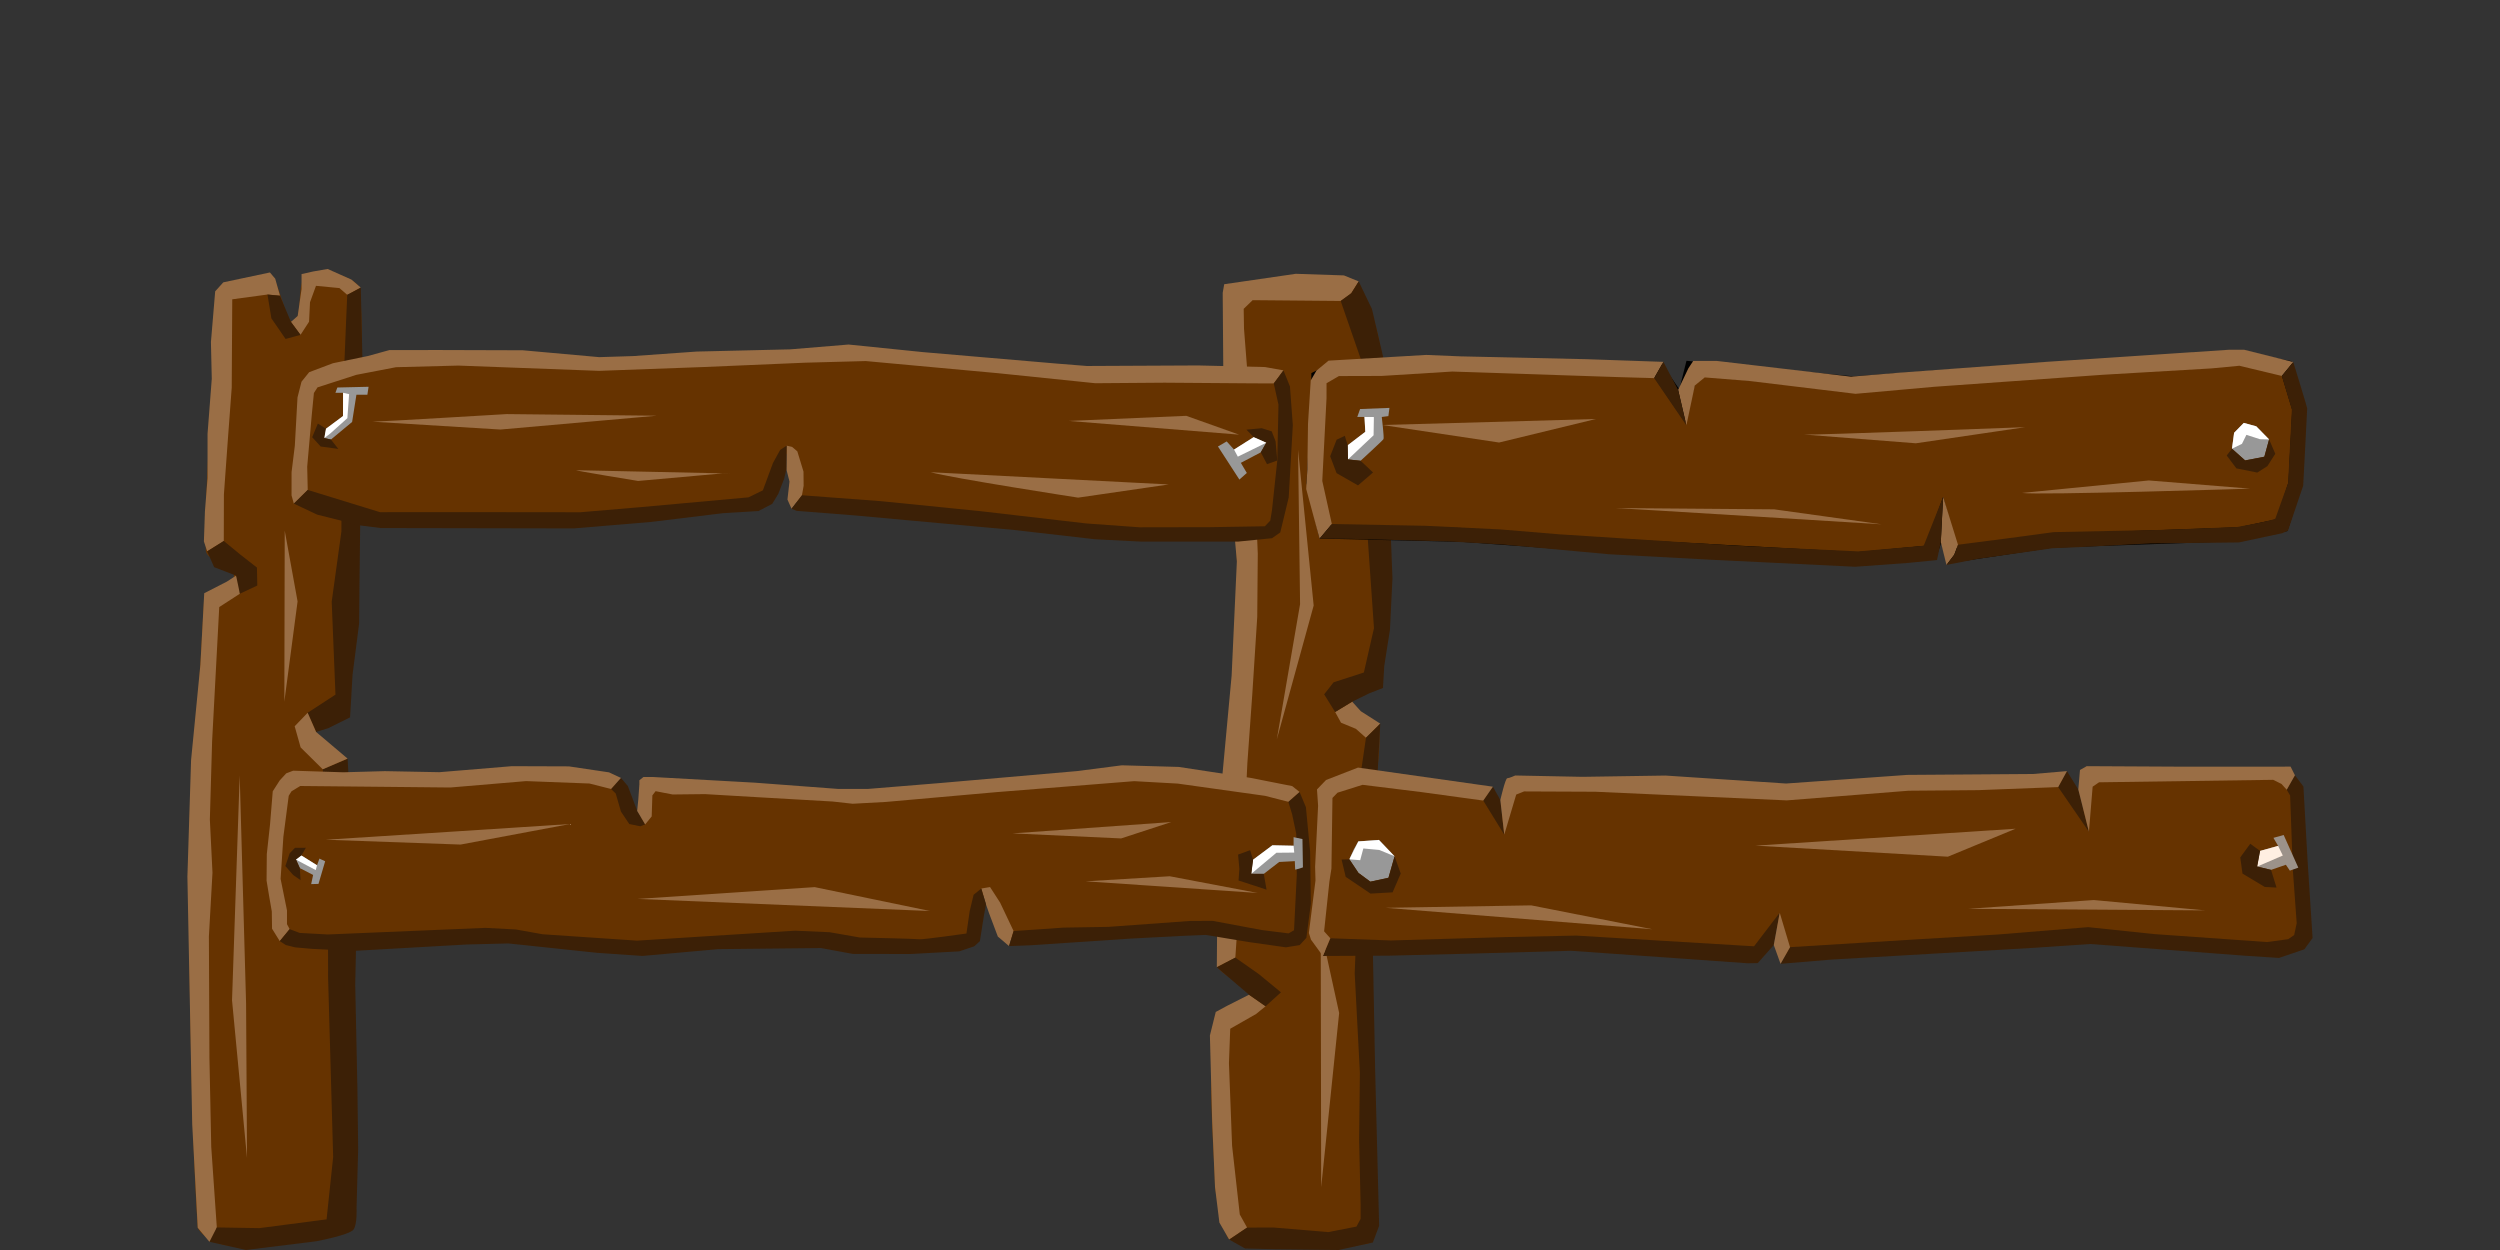 <?xml version="1.0" encoding="UTF-8" standalone="no"?>
<!-- Created with Inkscape (http://www.inkscape.org/) -->

<svg
   width="1024"
   height="512"
   viewBox="0 0 270.933 135.467"
   version="1.1"
   id="svg5"
   inkscape:version="1.1.2 (0a00cf5339, 2022-02-04)"
   sodipodi:docname="fence.svg"
   xmlns:inkscape="http://www.inkscape.org/namespaces/inkscape"
   xmlns:sodipodi="http://sodipodi.sourceforge.net/DTD/sodipodi-0.dtd"
   xmlns="http://www.w3.org/2000/svg"
   xmlns:svg="http://www.w3.org/2000/svg"
   xmlns:rdf="http://www.w3.org/1999/02/22-rdf-syntax-ns#"
   xmlns:cc="http://creativecommons.org/ns#"
   xmlns:dc="http://purl.org/dc/elements/1.1/">
  <rect x="0" y="0" width="270.933" height="135.467" fill="#333333" stroke="none"/>
  <sodipodi:namedview
     id="namedview7"
     pagecolor="#505050"
     bordercolor="#ffffff"
     borderopacity="1"
     inkscape:pageshadow="0"
     inkscape:pageopacity="0"
     inkscape:pagecheckerboard="1"
     inkscape:document-units="mm"
     showgrid="false"
     units="px"
     width="512px"
     inkscape:zoom="0.8113475"
     inkscape:cx="502.86714"
     inkscape:cy="316.14074"
     inkscape:window-width="1920"
     inkscape:window-height="1007"
     inkscape:window-x="0"
     inkscape:window-y="0"
     inkscape:window-maximized="1"
     inkscape:current-layer="layer1"
     showguides="true"
     inkscape:guide-bbox="true"
     inkscape:snap-global="true" />
  <defs
     id="defs2" />
  <g
     inkscape:label="Capa 1"
     inkscape:groupmode="layer"
     id="layer1">
    <g
       id="g97825"
       transform="translate(6.69)">
      <g
         id="g11326"
         transform="translate(0,0.394)">
        <path
           style="fill:#663300;fill-opacity:1;stroke:none;stroke-width:1.5;stroke-linecap:butt;stroke-linejoin:miter;stroke-miterlimit:4;stroke-dasharray:none;stroke-opacity:1"
           d="m 124.985,128.255 c 0,-2.915 -0.913,-11.115 -0.051,-18.328 0.156,-1.309 3.734,-1.158 3.753,-2.479 0.014,-0.958 -3.471,-2.331 -3.456,-3.266 0.107,-6.841 0.24,-12.827 0.378,-14.536 0.326,-4.041 1.957,-24.485 1.794,-28.461 -0.163,-3.976 -1.297,-15.582 -1.297,-22.381 0,-6.799 -0.776,-7.173 0.326,-8.04 1.102,-0.867 12.898,-2.173 14.219,-0.087 1.321,2.085 2.299,5.916 2.299,7.363 0,1.447 0.954,23.748 0.954,25.415 0,0.731 -0.471,5.203 -0.987,10.133 -0.096,0.921 -2.933,1.155 -3.029,2.087 -0.129,1.245 2.77,1.609 2.872,2.84 0.345,4.16 -1.207,8.762 -1.149,9.369 0.156,1.64 0.319,20.209 0.319,22.321 0,2.112 0.557,18.697 0.557,19.606 0,0.909 0.398,4.54 -1.23,4.62 -1.628,0.08 -14.099,0.94 -14.94,-0.777 -0.841,-1.718 -1.332,-5.399 -1.332,-5.399 z"
           id="path859"
           sodipodi:nodetypes="cssssssssssssssssssc" />
        <path
           style="fill:#9a6e45;fill-opacity:1;stroke:none;stroke-width:0.265px;stroke-linecap:butt;stroke-linejoin:miter;stroke-opacity:1"
           d="m 125.181,104.431 0.123,-15.651 1.482,-15.963 0.567,-12.376 -1.064,-12.023 -0.409,-8.941 -0.062,-8.134 0.163,-0.935 7.76,-1.129 5.215,0.174 1.6,0.651 -0.805,1.279 -1.148,0.839 -9.539,-0.086 -0.972,0.938 0.035,2.171 1.03,13.197 0.462,11.17 -0.058,6.854 -0.538,8.4 -0.533,7.453 -0.32,6.752 -0.429,6.141 -0.554,8.171 z"
           id="path3319" />
        <path
           style="fill:#9a6e45;fill-opacity:1;stroke:none;stroke-width:0.265px;stroke-linecap:butt;stroke-linejoin:miter;stroke-opacity:1"
           d="m 128.668,107.407 1.797,1.251 -1.034,0.841 -2.797,1.595 -0.139,3.729 0.341,8.961 0.833,7.439 0.791,1.419 -1.937,1.301 -1.063,-1.842 c 0,0 -0.475,-3.846 -0.475,-3.846 l -0.308,-7.121 -0.245,-9.312 0.633,-2.547 1.209,-0.654 z"
           id="path5832" />
        <path
           style="fill:#9a6e45;fill-opacity:1;stroke:none;stroke-width:0.265px;stroke-linecap:butt;stroke-linejoin:miter;stroke-opacity:1"
           d="m 139.848,75.646 -1.845,1.122 0.635,1.158 1.62,0.67 1.086,0.965 1.551,-1.531 -2.111,-1.348 z"
           id="path5900" />
        <path
           style="fill:#3c2006;fill-opacity:1;stroke:none;stroke-width:0.265px;stroke-linecap:butt;stroke-linejoin:miter;stroke-opacity:1"
           d="m 126.523,133.943 1.715,0.967 3.321,0.081 6.821,0.082 3.713,-0.815 0.679,-1.812 -0.437,-17.043 -0.485,-25.648 -0.163,-2.033 0.858,-3.251 0.35,-6.44 -1.551,1.531 -0.829,5.664 -0.326,4.31 0.17,9.484 -0.237,6.063 0.562,10.775 -0.082,7.272 0.162,7.057 v 1.509 l -0.449,0.84 -3.065,0.597 -5.892,-0.495 -2.899,0.006 z"
           id="path6081" />
        <path
           style="fill:#3c2006;fill-opacity:1;stroke:none;stroke-width:0.265px;stroke-linecap:butt;stroke-linejoin:miter;stroke-opacity:1"
           d="m 127.187,103.384 2.55,1.791 2.394,1.972 -1.667,1.511 -1.797,-1.251 -3.487,-2.976 z"
           id="path8405" />
        <path
           style="fill:#3c2006;fill-opacity:1;stroke:none;stroke-width:0.265px;stroke-linecap:butt;stroke-linejoin:miter;stroke-opacity:1"
           d="m 138.003,76.769 -1.191,-1.915 1.023,-1.305 3.28,-1.06 1.097,-4.804 -0.882,-12.699 -0.22,-9.905 -0.281,-6.425 -2.225,-6.433 1.148,-0.839 0.805,-1.279 1.44,3.002 1.336,5.72 -0.007,4.544 0.526,9.455 0.363,9.468 -0.272,5.568 -0.613,3.89 -0.142,2.411 -1.462,0.571 -1.876,0.914 z"
           id="path8586" />
        <path
           style="fill:#9a6e45;fill-opacity:1;stroke:none;stroke-width:0.265px;stroke-linecap:butt;stroke-linejoin:miter;stroke-opacity:1"
           d="m 136.49,128.271 1.948,-18.883 -1.997,-9.117 z"
           id="path8767" />
        <path
           style="fill:#9a6e45;fill-opacity:1;stroke:none;stroke-width:0.265px;stroke-linecap:butt;stroke-linejoin:miter;stroke-opacity:1"
           d="m 131.68,79.745 2.524,-14.668 -0.217,-16.724 1.69,16.877 z"
           id="path11169" />
      </g>
      <g
         id="g3265"
         transform="translate(0,0.353)">
        <path
           style="fill:#663300;fill-opacity:1;stroke:none;stroke-width:1.5;stroke-linecap:butt;stroke-linejoin:miter;stroke-miterlimit:4;stroke-dasharray:none;stroke-opacity:1"
           d="M 14.738,132.702 C 13.96,122.227 13.418,89.223 14.11,83.719 14.417,81.28 14.952,73.115 15.434,64.493 c 0.053,-0.952 3.173,-1.464 3.225,-2.42 0.07,-1.3 -3.018,-1.527 -3.044,-2.817 -0.175,-8.555 0.917,-17.529 0.816,-18.984 -0.23,-3.297 0.028,-9.384 1.226,-9.824 0.465,-0.171 2.622,-0.502 5.14,-0.717 0.536,-0.046 1.572,4.806 2.127,4.773 1.372,-0.08 0.402,-4.089 1.534,-4.923 1.812,-1.333 5.432,0.387 5.713,1.097 0.862,2.179 -0.148,25.885 -0.148,29.547 0,2.741 -0.023,7.069 -1.055,16.656 -0.124,1.149 -3.531,1.38 -3.562,2.246 -0.056,1.56 3.439,2.513 3.476,2.794 0.231,1.741 1.883,49.555 0.383,50.824 -1.5,1.27 -11.502,2.414 -13.777,1.794 -2.275,-0.62 -2.75,-1.838 -2.75,-1.838 z"
           id="path857"
           sodipodi:nodetypes="cssssssssssssssssc" />
        <path
           style="fill:#9a6e45;fill-opacity:1;stroke:none;stroke-width:0.265px;stroke-linecap:butt;stroke-linejoin:miter;stroke-opacity:1"
           d="m 14.738,132.702 -0.597,-11.21 -0.522,-26.825 0.398,-12.64 1.012,-10.356 0.413,-7.735 2.454,-1.258 1,-0.65 0.378,0.608 0.032,1.353 -2.237,1.446 -0.772,14.524 -0.245,8.502 0.285,5.756 -0.389,6.922 0.059,13.174 0.196,9.631 0.603,8.726 -0.315,1.318 -0.483,0.243 z"
           id="path3805"
           sodipodi:nodetypes="ccccccccccccccccccccc" />
        <path
           style="fill:#9a6e45;fill-opacity:1;stroke:none;stroke-width:0.265px;stroke-linecap:butt;stroke-linejoin:miter;stroke-opacity:1"
           d="m 15.762,59.4 1.799,-1.124 c 0,0 0.014,-4.816 0.014,-5.049 0,-0.233 0.847,-11.571 0.847,-11.571 l 0.058,-9.572 3.817,-0.518 1.356,0.129 -0.518,-1.846 -0.573,-0.675 -5.05,1.07 -0.882,0.973 -0.461,5.499 0.091,3.982 -0.459,5.971 v 4.815 l -0.282,3.572 -0.112,3.272 z"
           id="path11278" />
        <path
           style="fill:#9a6e45;fill-opacity:1;stroke:none;stroke-width:0.265px;stroke-linecap:butt;stroke-linejoin:miter;stroke-opacity:1"
           d="m 24.841,34.535 1.036,1.403 0.927,-1.426 0.103,-2.109 0.648,-1.781 2.542,0.245 0.843,0.731 1.469,-0.783 -1.012,-0.868 -2.58,-1.152 -1.565,0.272 -1.262,0.283 v 1.623 l -0.417,2.913 z"
           id="path11459" />
        <path
           style="fill:#3c2006;fill-opacity:1;stroke:none;stroke-width:0.265px;stroke-linecap:butt;stroke-linejoin:miter;stroke-opacity:1"
           d="m 16.806,132.668 4.613,0.075 7.283,-0.95 0.713,-6.755 -0.549,-19.463 -0.022,-13.45 -0.557,-9.109 2.693,-1.157 0.156,2.734 0.879,12.247 -0.208,9.514 0.237,11.273 0.082,6.534 -0.176,6.418 c 0,0 0.093,1.757 -0.335,2.33 -0.428,0.573 -4.007,1.255 -4.007,1.255 l -7.636,0.948 -3.964,-0.886 0.798,-1.56 z"
           id="path11640" />
        <path
           style="fill:#3c2006;fill-opacity:1;stroke:none;stroke-width:0.265px;stroke-linecap:butt;stroke-linejoin:miter;stroke-opacity:1"
           d="m 27.565,78.97 -0.915,-2.079 3.015,-1.965 -0.408,-10.076 1.051,-7.6 0.04,-11.43 0.489,-11.834 0.104,-2.389 1.469,-0.783 0.18,7.872 -0.238,17.206 -0.08,6.739 -0.043,4.588 -0.713,5.566 -0.267,4.606 -2.368,1.173 z"
           id="path13952" />
        <path
           style="fill:#9a6e45;fill-opacity:1;stroke:none;stroke-width:0.265px;stroke-linecap:butt;stroke-linejoin:miter;stroke-opacity:1"
           d="m 28.287,83.017 2.693,-1.157 -3.415,-2.89 -0.915,-2.079 -1.406,1.463 0.645,2.294 z"
           id="path14020" />
        <path
           style="fill:#3c2006;fill-opacity:1;stroke:none;stroke-width:0.265px;stroke-linecap:butt;stroke-linejoin:miter;stroke-opacity:1"
           d="m 15.762,59.4 v 0 l 0.752,1.713 2.381,0.915 0.41,1.961 1.889,-0.885 -0.039,-1.948 -1.786,-1.396 -1.809,-1.484 z"
           id="path17939" />
        <path
           style="fill:#3c2006;fill-opacity:1;stroke:none;stroke-width:0.265px;stroke-linecap:butt;stroke-linejoin:miter;stroke-opacity:1"
           d="m 24.841,34.535 -1.188,-2.84 -1.356,-0.129 0.423,2.58 1.54,2.236 1.617,-0.445 z"
           id="path21487" />
        <path
           style="fill:#9a6e45;fill-opacity:1;stroke:none;stroke-width:0.265px;stroke-linecap:butt;stroke-linejoin:miter;stroke-opacity:1"
           d="m 20.081,125.149 -1.625,-17.097 0.83,-24.375 0.692,24.685 z"
           id="path21668" />
        <path
           style="fill:#9a6e45;fill-opacity:1;stroke:none;stroke-width:0.265px;stroke-linecap:butt;stroke-linejoin:miter;stroke-opacity:1"
           d="M 24.125,75.68 25.559,64.825 24.166,57.151 Z"
           id="path24339" />
      </g>
      <g
         id="g32062">
        <path
           style="fill:#663300;fill-opacity:1;stroke:none;stroke-width:1.5;stroke-linecap:butt;stroke-linejoin:miter;stroke-miterlimit:4;stroke-dasharray:none;stroke-opacity:1"
           d="m 25.099,84.388 c -1.501,0.974 -1.594,1.654 -1.757,4.167 -0.163,2.513 -0.926,5.088 -0.163,8.335 0.763,3.247 -0.038,3.188 0.763,4.426 0.801,1.238 8.611,0.8 10.338,0.8 1.727,0 11.474,-0.815 13.376,-0.652 1.901,0.163 9.138,1.268 14.448,1.268 5.31,0 17.738,-1.639 21.679,-0.661 1.251,0.31 8.739,1.262 14.408,-0.188 1.405,-0.359 0.389,-4.714 1.825,-4.787 1.17,-0.059 1.907,4.737 3.067,4.667 9.771,-0.585 18.898,-1.453 21.144,-1.198 4.159,0.471 9.504,2.148 9.914,0.751 0.41,-1.397 0.985,-14.266 -0.935,-15.189 -1.92,-0.923 -14.722,-2.478 -17.402,-2.317 -2.681,0.161 -27.71,2.697 -30.878,2.376 -3.167,-0.321 -17.015,-0.938 -21.387,-1.249 -0.653,-0.046 0.057,3.829 -0.95,3.789 -2.029,-0.08 -0.68,-3.63 -3.7,-4.317 -5.509,-1.254 -15.833,0.054 -18.938,0.054 -5.652,0 -14.852,-0.077 -14.852,-0.077 z"
           id="path2109"
           sodipodi:nodetypes="csssssssssssssssssssc" />
        <path
           style="fill:#9a6e45;fill-opacity:1;stroke:none;stroke-width:0.265px;stroke-linecap:butt;stroke-linejoin:miter;stroke-opacity:1"
           d="m 103.035,90.317 11.777,0.546 5.433,-1.775 z"
           id="path31448" />
        <path
           style="fill:#9a6e45;fill-opacity:1;stroke:none;stroke-width:0.265px;stroke-linecap:butt;stroke-linejoin:miter;stroke-opacity:1"
           d="m 110.964,95.512 18.644,1.263 -9.531,-1.812 z"
           id="path31380" />
        <path
           style="fill:#9a6e45;fill-opacity:1;stroke:none;stroke-width:0.265px;stroke-linecap:butt;stroke-linejoin:miter;stroke-opacity:1"
           d="M 62.397,97.42 94.094,98.729 81.601,96.141 Z"
           id="path31312" />
        <path
           style="fill:#9a6e45;fill-opacity:1;stroke:none;stroke-width:0.265px;stroke-linecap:butt;stroke-linejoin:miter;stroke-opacity:1"
           d="M 28.599,91.004 C 29.807,90.943 55.086,89.302 55.086,89.302 l -11.861,2.226 z"
           id="path31244" />
        <path
           style="fill:#9a6e45;fill-opacity:1;stroke:none;stroke-width:0.265px;stroke-linecap:butt;stroke-linejoin:miter;stroke-opacity:1"
           d="m 100.169,98.021 0.321,0.929 0.959,2.548 1.214,1.032 0.494,-1.628 -1.464,-3.085 -1.088,-1.683 -0.951,0.159 z"
           id="path28339" />
        <path
           style="fill:#3c2006;fill-opacity:1;stroke:none;stroke-width:0.265px;stroke-linecap:butt;stroke-linejoin:miter;stroke-opacity:1"
           d="m 103.157,100.902 -0.494,1.628 2.256,-0.082 10.945,-0.73 5.599,-0.294 2.529,-0.104 4.645,0.773 4.032,0.572 1.491,-0.24 0.727,-0.786 0.485,-3.71 -0.077,-5.608 -0.456,-4.837 -0.693,-1.661 -1.216,1.069 0.412,1.352 0.447,2.115 0.057,4.47 -0.297,5.984 -0.594,0.344 -2.914,-0.368 -5.311,-0.992 -2.428,0.008 -8.876,0.643 -4.862,0.08 z"
           id="path28271" />
        <path
           style="fill:#3c2006;fill-opacity:1;stroke:none;stroke-width:0.265px;stroke-linecap:butt;stroke-linejoin:miter;stroke-opacity:1"
           d="m 60.602,84.304 0.745,0.876 0.444,1.163 0.571,1.533 0.867,1.468 -0.523,0.204 -1.2,-0.245 -0.903,-1.349 -0.566,-1.956 -0.507,-0.494 z"
           id="path24440" />
        <path
           style="fill:#9a6e45;fill-opacity:1;stroke:none;stroke-width:0.265px;stroke-linecap:butt;stroke-linejoin:miter;stroke-opacity:1"
           d="m 62.362,87.876 0.867,1.468 0.707,-0.865 0.074,-2.281 0.348,-0.456 1.845,0.358 3.512,-0.04 5.755,0.338 8.055,0.463 2.191,0.243 3.623,-0.198 11.981,-1.062 14.905,-1.188 4.723,0.264 9.457,1.326 2.523,0.645 1.216,-1.069 -0.796,-0.631 -4.516,-0.892 -7.778,-1.185 -6.163,-0.176 -4.872,0.628 -14.722,1.286 -7.97,0.65 H 84.182 l -9.025,-0.678 -11.155,-0.621 h -0.954 l -0.446,0.354 v 0.429 l -0.115,1.641 z"
           id="path24259" />
        <path
           style="fill:#9a6e45;fill-opacity:1;stroke:none;stroke-width:0.265px;stroke-linecap:butt;stroke-linejoin:miter;stroke-opacity:1"
           d="m 23.628,101.995 1.07,-1.302 -0.286,-0.537 v -1.488 l -0.692,-3.417 0.3,-4.567 0.579,-4.439 0.3,-0.487 0.948,-0.576 9.641,0.096 6.629,0.067 8.207,-0.694 6.868,0.262 2.338,0.592 1.072,-1.2 -1.29,-0.601 -4.354,-0.648 -6.178,-0.021 -7.852,0.651 -5.912,-0.113 -4.498,0.124 -5.438,-0.173 -0.752,0.288 -0.706,0.769 -0.754,1.176 -0.296,3.611 -0.348,3.187 -0.026,2.879 0.268,1.625 0.299,1.72 0.027,1.869 z"
           id="path21432" />
        <path
           style="fill:#3c2006;fill-opacity:1;stroke:none;stroke-width:0.265px;stroke-linecap:butt;stroke-linejoin:miter;stroke-opacity:1"
           d="m 24.698,100.693 1.089,0.412 3.057,0.166 17.065,-0.714 3.312,0.173 2.889,0.518 10.245,0.693 7.817,-0.496 9.298,-0.583 3.757,0.167 3.261,0.572 c 0,0 6.184,0.135 6.47,0.191 0.286,0.056 5.088,-0.623 5.088,-0.623 l 0.354,-2.438 0.423,-1.76 0.832,-0.678 0.515,1.729 -0.227,1.193 -0.438,2.778 -0.599,0.556 -1.633,0.554 -5.291,0.287 -6.263,-0.012 -3.428,-0.633 -11.145,0.117 -8.214,0.738 -4.896,-0.336 -9.627,-1.019 -4.533,0.115 -12.237,0.693 -4.53,-0.22 -1.813,-0.163 -1.007,-0.251 -0.66,-0.425 z"
           id="path28203" />
      </g>
      <g
         id="g32036">
        <path
           style="fill:#663300;fill-opacity:1;stroke:none;stroke-width:1.5;stroke-linecap:butt;stroke-linejoin:miter;stroke-miterlimit:4;stroke-dasharray:none;stroke-opacity:1"
           d="m 27.956,40.732 c -1.154,0.644 -1.622,0.929 -1.711,3.597 -0.089,2.669 -1.194,8.878 -0.274,9.639 0.92,0.761 6.866,2.425 9.249,2.425 2.382,0 18.784,-0.068 20.487,0.019 0.895,0.046 12.334,-1.316 19.537,-1.874 2.489,-0.193 2.781,-6.878 3.721,-5.037 1.2,2.348 0.017,4.836 0.736,4.876 2.957,0.163 28.023,2.597 31.404,3.083 3.381,0.486 19.128,0.869 20.194,-0.111 1.066,-0.98 2.092,-16.243 0.292,-16.567 -1.8,-0.324 -17.908,-0.324 -20.659,-0.324 -2.751,0 -22.966,-2.11 -26.096,-2.11 -3.131,0 -24.008,1.364 -26.705,1.038 C 55.434,39.06 38.724,38.523 35.688,39.012 c -3.036,0.489 -7.731,1.719 -7.731,1.719 z"
           id="path2107"
           sodipodi:nodetypes="ssssssssssssssscs" />
        <path
           style="fill:#9a6e45;fill-opacity:1;stroke:none;stroke-width:0.265px;stroke-linecap:butt;stroke-linejoin:miter;stroke-opacity:1"
           d="m 25.154,54.581 1.506,-1.484 -0.058,-2.522 0.493,-5.584 0.234,-2.401 0.391,-0.609 4.203,-1.357 4.305,-0.828 6.753,-0.176 15.254,0.571 11.268,-0.412 11.082,-0.473 6.55,-0.176 14.305,1.313 10.567,1.089 7.517,-0.058 9.595,0.072 2.231,0.007 1.053,-1.415 -2.009,-0.359 -7.223,-0.173 -12.074,0.059 -3.276,-0.263 -14.454,-1.238 -8.093,-0.825 -6.326,0.523 -10.141,0.239 -6.891,0.49 -3.664,0.115 -8.284,-0.744 -8.751,-0.027 H 35.526 l -2.364,0.652 -3.772,0.778 -2.575,0.971 -0.831,1.033 -0.433,1.702 -0.29,5.234 -0.353,2.861 -0.003,2.523 z"
           id="path12306" />
        <path
           style="fill:#9a6e45;fill-opacity:1;stroke:none;stroke-width:0.265px;stroke-linecap:butt;stroke-linejoin:miter;stroke-opacity:1"
           d="m 78.533,50.861 0.027,-2.564 0.589,0.133 0.57,0.487 0.668,2.193 0.015,1.543 -0.181,1.021 -1.13,1.46 -0.442,-0.995 0.221,-1.954 z"
           id="path15878" />
        <path
           style="fill:#3c2006;fill-opacity:1;stroke:none;stroke-width:0.265px;stroke-linecap:butt;stroke-linejoin:miter;stroke-opacity:1"
           d="m 25.154,54.581 2.532,1.193 4.671,1.171 2.206,0.282 20.925,0.04 8.409,-0.705 7.744,-0.944 3.863,-0.234 1.498,-0.78 0.657,-1.087 0.638,-1.65 0.235,-1.007 0.027,-2.564 -0.707,0.473 -0.776,1.414 -1.092,2.957 -1.56,0.761 -11.756,1.067 -6.475,0.548 -9.743,-0.011 -11.961,0.002 -7.831,-2.41 z"
           id="path16059" />
        <path
           style="fill:#3c2006;fill-opacity:1;stroke:none;stroke-width:0.265px;stroke-linecap:butt;stroke-linejoin:miter;stroke-opacity:1"
           d="m 79.091,55.132 0.543,0.23 6.445,0.508 17.116,1.565 8.791,1.007 4.936,0.252 10.582,1.4e-5 3.656,-0.365 0.898,-0.629 0.915,-3.793 0.445,-7.834 -0.311,-4.189 -0.702,-1.744 -1.053,1.415 0.511,2.302 -0.129,6.052 -0.576,5.393 -0.185,1.121 -0.582,0.611 -5.97,0.098 -7.591,0.014 -5.812,-0.419 -11.508,-1.336 -10.753,-1.079 -8.532,-0.639 z"
           id="path18371" />
        <path
           style="fill:#9a6e45;fill-opacity:1;stroke:none;stroke-width:0.265px;stroke-linecap:butt;stroke-linejoin:miter;stroke-opacity:1"
           d="m 33.682,45.701 c 0.741,0 14.539,-0.825 14.539,-0.825 l 16.269,0.176 -16.948,1.499 z"
           id="path31629" />
        <path
           style="fill:#9a6e45;fill-opacity:1;stroke:none;stroke-width:0.265px;stroke-linecap:butt;stroke-linejoin:miter;stroke-opacity:1"
           d="m 94.165,51.176 c 2.256,0.634 15.984,2.755 15.984,2.755 l 9.823,-1.43 z"
           id="path31697" />
        <path
           style="fill:#9a6e45;fill-opacity:1;stroke:none;stroke-width:0.265px;stroke-linecap:butt;stroke-linejoin:miter;stroke-opacity:1"
           d="M 127.594,47.104 121.867,45.065 109.126,45.618 Z"
           id="path31765" />
        <path
           style="fill:#9a6e45;fill-opacity:1;stroke:none;stroke-width:0.265px;stroke-linecap:butt;stroke-linejoin:miter;stroke-opacity:1"
           d="m 71.761,51.291 -9.297,0.831 c 0,0 -7.172,-1.163 -6.67,-1.163 0.501,0 16.722,0.359 16.722,0.359 z"
           id="path31833" />
      </g>
      <path
         style="fill:#989898;fill-opacity:1;stroke:none;stroke-width:0.265px;stroke-linecap:butt;stroke-linejoin:miter;stroke-opacity:1"
         d="m 28.635,46.467 1.847,-1.375 0.007,-2.524 h -0.829 l 0.21,-0.572 3.383,-0.08 -0.13,0.866 h -1.188 l -0.466,2.946 -2.295,1.905 -0.717,-0.159 z"
         id="path32253" />
      <path
         style="fill:#3c2006;fill-opacity:1;stroke:none;stroke-width:0.265px;stroke-linecap:butt;stroke-linejoin:miter;stroke-opacity:1"
         d="m 28.635,46.467 v 0 l -0.178,1.006 0.717,0.159 0.8,1.018 -1.912,-0.26 -0.92,-1.01 0.616,-1.477 z"
         id="path34414" />
      <path
         style="fill:#ffffff;fill-opacity:1;stroke:none;stroke-width:0.265px;stroke-linecap:butt;stroke-linejoin:miter;stroke-opacity:1"
         d="m 28.635,46.467 1.847,-1.375 0.007,-2.524 0.654,0.147 -0.188,2.602 -1.861,1.67 -0.637,0.485 z"
         id="path36851" />
      <path
         style="fill:#989898;fill-opacity:1;stroke:none;stroke-width:0.265px;stroke-linecap:butt;stroke-linejoin:miter;stroke-opacity:1"
         d="m 25.976,92.716 1.691,1.057 0.26,-0.724 0.622,0.29 -0.724,2.453 -0.793,0.022 0.212,-0.993 -1.441,-0.743 -0.418,-0.921 z"
         id="path37428" />
      <path
         style="fill:#3c2006;fill-opacity:1;stroke:none;stroke-width:0.265px;stroke-linecap:butt;stroke-linejoin:miter;stroke-opacity:1"
         d="m 25.976,92.716 0.48,-0.841 -1.178,0.006 -0.571,0.587 -0.47,1.388 0.838,0.966 0.806,0.564 -0.078,-1.308 -0.418,-0.921 z"
         id="path42068" />
      <path
         style="fill:#ffffff;fill-opacity:1;stroke:none;stroke-width:0.265px;stroke-linecap:butt;stroke-linejoin:miter;stroke-opacity:1"
         d="m 25.976,92.716 1.691,1.057 -0.138,0.524 -2.144,-1.139 z"
         id="path44938" />
      <path
         style="fill:#989898;fill-opacity:1;stroke:none;stroke-width:0.265px;stroke-linecap:butt;stroke-linejoin:miter;stroke-opacity:1"
         d="m 129.178,47.374 -2.131,1.348 -0.794,-0.883 -0.949,0.547 2.323,3.587 0.806,-0.717 -0.649,-1.095 2.161,-1.137 0.598,-1.045 z"
         id="path45713"
         sodipodi:nodetypes="cccccccccc" />
      <path
         style="fill:#3c2006;fill-opacity:1;stroke:none;stroke-width:0.265px;stroke-linecap:butt;stroke-linejoin:miter;stroke-opacity:1"
         d="m 129.178,47.374 -0.787,-0.811 1.656,-0.157 1.084,0.343 0.418,1.078 0.183,2.081 -1.112,0.395 -0.675,-1.281 0.598,-1.045 z"
         id="path49875" />
      <path
         style="fill:#ffffff;fill-opacity:1;stroke:none;stroke-width:0.265px;stroke-linecap:butt;stroke-linejoin:miter;stroke-opacity:1"
         d="m 127.047,48.721 0.409,0.769 3.087,-1.512 -1.365,-0.604 z"
         id="path51532" />
      <path
         style="fill:#989898;fill-opacity:1;stroke:none;stroke-width:0.265px;stroke-linecap:butt;stroke-linejoin:miter;stroke-opacity:1"
         d="m 130.271,94.704 1.668,-1.289 1.693,-0.091 0.041,0.923 0.418,-0.104 0.422,-0.141 -0.051,-3.07 -0.962,-0.204 v 0.929 l -2.297,-0.05 -2.092,1.564 -0.196,1.529 z"
         id="path52241" />
      <path
         style="fill:#ffffff;fill-opacity:1;stroke:none;stroke-width:0.265px;stroke-linecap:butt;stroke-linejoin:miter;stroke-opacity:1"
         d="m 128.914,94.7 2.723,-2.284 1.934,-0.018 -0.072,-0.74 -2.297,-0.05 -2.092,1.564 z"
         id="path55657" />
      <path
         style="fill:#3c2006;fill-opacity:1;stroke:none;stroke-width:0.265px;stroke-linecap:butt;stroke-linejoin:miter;stroke-opacity:1"
         d="m 129.11,93.172 c -4e-5,3e-6 -0.321,-1.035 -0.321,-1.035 l -1.305,0.478 0.14,1.548 -0.089,1.263 1.353,0.437 1.682,0.554 -0.3,-1.713 -1.357,-0.004 z"
         id="path55956" />
      <path
         style="fill:#663300;fill-opacity:1;stroke:#000000;stroke-width:1.5;stroke-linecap:butt;stroke-linejoin:miter;stroke-miterlimit:4;stroke-dasharray:none;stroke-opacity:1"
         d="m 136.907,57.631 -1.246,-5.329 0.461,-8.476 0.048,-2.93 1.745,-0.876 12.194,-0.612 22.898,0.756 2.615,3.81 1.027,-4.068 17.529,1.629 24.641,-1.741 17.097,-0.992 5.192,0.992 1.372,4.525 -0.419,8.099 -1.44,4.495 -4.6,0.978 -20.354,0.712 -10.804,1.625 -1.067,-3.89 -1.263,3.503 -7.92,0.746 -28.125,-1.544 -14.79,-1.073 z"
         id="path57439"
         sodipodi:nodetypes="ccccccccccccccccccccccccc" />
      <path
         style="fill:#663300;fill-opacity:1;stroke:none;stroke-width:1.5;stroke-linecap:butt;stroke-linejoin:miter;stroke-miterlimit:4;stroke-dasharray:none;stroke-opacity:1"
         d="m 136.794,87.502 0.032,-1.876 3.864,-1.464 13.912,1.87 1.464,2.487 1.153,-3.56 29.751,0.994 21.757,-1.215 8.099,-0.357 2.277,3.448 0.355,-3.856 7.784,-0.051 13.77,0.029 1.084,1.794 0.658,10.776 0.297,5.301 -2.827,1.132 -20.472,-1.459 -33.094,2.046 -0.757,-3.012 -2.203,2.898 -19.719,-1.202 -19.364,0.491 h -7.529 l -1.233,-1.453 0.815,-6.856 z"
         id="path58328"
         sodipodi:nodetypes="ccccccccccccccccccccccccccc" />
      <path
         style="fill:#9a6e45;fill-opacity:1;stroke:none;stroke-width:0.265px;stroke-linecap:butt;stroke-linejoin:miter;stroke-opacity:1"
         d="m 136.316,58.377 1.33,-1.587 -1.037,-4.671 0.461,-8.967 10e-4,-1.62 1.342,-0.777 4.619,-0.013 7.662,-0.476 18.02,0.603 3.861,0.111 1.004,-1.764 -8.319,-0.288 -13.68,-0.308 -3.706,-0.155 -10.585,0.62 -1.312,1.082 -0.619,1.063 -0.295,4.694 -0.071,4.961 -0.124,2.114 z"
         id="path62112" />
      <path
         style="fill:#9a6e45;fill-opacity:1;stroke:none;stroke-width:0.265px;stroke-linecap:butt;stroke-linejoin:miter;stroke-opacity:1"
         d="m 175.174,42.251 0.896,3.847 0.914,-4.319 1.073,-0.877 4.943,0.398 11.396,1.38 8.539,-0.763 18.229,-1.299 11.8,-0.692 3.032,-0.286 4.602,1.102 1.24,-1.508 -5.333,-1.333 h -1.587 l -19.778,1.31 -16.035,1.182 -5.185,0.427 -14.551,-1.703 h -2.558 l -0.532,0.809 z"
         id="path63890" />
      <path
         style="fill:#9a6e45;fill-opacity:1;stroke:none;stroke-width:0.265px;stroke-linecap:butt;stroke-linejoin:miter;stroke-opacity:1"
         d="m 203.643,58.744 0.249,-4.898 1.613,5.191 -0.405,1.079 -0.845,1.108 z"
         id="path63958" />
      <path
         style="fill:#3c2006;fill-opacity:1;stroke:none;stroke-width:0.265px;stroke-linecap:butt;stroke-linejoin:miter;stroke-opacity:1"
         d="m 137.647,56.79 10.102,0.19 8.169,0.395 6.328,0.527 19.562,1.258 12.888,0.596 7.091,-0.614 2.105,-5.296 -0.249,4.898 -0.412,1.951 -3.132,0.31 -5.743,0.417 -15.684,-0.765 -10.978,-0.59 -11.397,-1.045 -5.826,-0.339 -10.679,-0.283 -3.475,-0.023 z"
         id="path64139" />
      <path
         style="fill:#3c2006;fill-opacity:1;stroke:none;stroke-width:0.265px;stroke-linecap:butt;stroke-linejoin:miter;stroke-opacity:1"
         d="m 173.579,39.216 1.594,3.036 0.896,3.847 -3.493,-5.119 z"
         id="path65718" />
      <path
         style="fill:#3c2006;fill-opacity:1;stroke:none;stroke-width:0.265px;stroke-linecap:butt;stroke-linejoin:miter;stroke-opacity:1"
         d="m 205.505,59.037 6.514,-0.847 3.853,-0.522 12.015,-0.249 7.865,-0.308 c 0,0 4.089,-0.721 4.15,-0.924 0.061,-0.203 1.377,-3.847 1.377,-3.847 l 0.405,-7.953 c 0,0 -1.087,-3.645 -1.087,-3.645 l 1.24,-1.508 c 0,0 1.506,4.882 1.511,5.016 0.005,0.134 -0.434,8.386 -0.434,8.386 l -1.646,4.867 -0.627,0.285 -4.711,0.999 -9.597,0.107 -7.338,0.382 -3.281,0.141 -8.117,1.156 -3.342,0.65 0.845,-1.108 z"
         id="path65786" />
      <path
         style="fill:#3c2006;fill-opacity:1;stroke:none;stroke-width:0.265px;stroke-linecap:butt;stroke-linejoin:miter;stroke-opacity:1"
         d="m 136.673,103.603 0.808,-1.92 6.577,0.238 12.331,-0.364 7.737,-0.165 19.275,1.162 2.783,-3.641 -0.643,3.504 -1.736,1.957 -1.095,0.019 -19.136,-1.353 -11.166,0.315 -8.53,0.213 z"
         id="path65967" />
      <path
         style="fill:#3c2006;fill-opacity:1;stroke:none;stroke-width:0.265px;stroke-linecap:butt;stroke-linejoin:miter;stroke-opacity:1"
         d="m 187.301,102.647 -1.025,1.805 5.516,-0.459 11.303,-0.657 10.709,-0.622 6.016,-0.409 16.908,1.278 3.566,0.233 2.747,-0.938 0.892,-1.225 -0.544,-8.396 -0.45,-8.018 -0.92,-1.222 -0.89,1.568 0.368,0.62 0.292,8.017 0.421,5.83 -0.274,1.284 -0.644,0.443 -2.294,0.314 -12.275,-0.867 -7.115,-0.748 -9.795,0.797 -9.066,0.542 z"
         id="path66035" />
      <path
         style="fill:#3c2006;fill-opacity:1;stroke:none;stroke-width:0.265px;stroke-linecap:butt;stroke-linejoin:miter;stroke-opacity:1"
         d="m 155.102,85.256 -1.05,1.504 2.278,3.699 -0.425,-3.762 z"
         id="path66103" />
      <path
         style="fill:#3c2006;fill-opacity:1;stroke:none;stroke-width:0.265px;stroke-linecap:butt;stroke-linejoin:miter;stroke-opacity:1"
         d="m 217.312,83.568 -0.951,1.731 3.333,4.845 -1.151,-4.585 z"
         id="path66171" />
      <path
         style="fill:#9a6e45;fill-opacity:1;stroke:none;stroke-width:0.265px;stroke-linecap:butt;stroke-linejoin:miter;stroke-opacity:1"
         d="m 137.481,101.684 -0.673,-0.753 0.574,-5.387 0.221,-1.426 0.11,-7.644 0.548,-0.567 2.714,-0.854 6.376,0.788 6.701,0.92 1.05,-1.504 -14.619,-2.072 -3.463,1.345 -0.983,1.024 0.12,1.761 -0.323,6.616 0.041,1.489 -0.717,5.687 0.228,0.725 1.287,1.772 z"
         id="path66239" />
      <path
         style="fill:#9a6e45;fill-opacity:1;stroke:none;stroke-width:0.265px;stroke-linecap:butt;stroke-linejoin:miter;stroke-opacity:1"
         d="m 155.906,86.696 c 0,0 0.542,-2.356 0.752,-2.356 0.21,0 0.861,-0.297 0.861,-0.297 l 7.294,0.145 8.998,-0.138 13.06,0.863 13.132,-0.934 13.629,-0.099 3.681,-0.313 -0.951,1.731 -8.641,0.332 -7.571,0.063 -13.202,1.047 -20.753,-0.937 -7.715,-0.034 -0.853,0.342 -1.295,4.346 z"
         id="path71449"
         sodipodi:nodetypes="cscccccccccccccccc" />
      <path
         style="fill:#9a6e45;fill-opacity:1;stroke:none;stroke-width:0.265px;stroke-linecap:butt;stroke-linejoin:miter;stroke-opacity:1"
         d="m 218.543,85.558 0.181,-2.113 0.732,-0.413 10.771,0.058 10.056,-0.003 1.265,-0.008 0.472,0.939 -0.89,1.568 -0.568,-0.628 -0.902,-0.446 -18.87,0.269 -0.693,0.474 -0.402,4.888 z"
         id="path71630" />
      <path
         style="fill:#9a6e45;fill-opacity:1;stroke:none;stroke-width:0.265px;stroke-linecap:butt;stroke-linejoin:miter;stroke-opacity:1"
         d="m 185.541,102.418 0.735,2.035 1.025,-1.805 -1.116,-3.733 z"
         id="path71811" />
      <path
         style="fill:#9a6e45;fill-opacity:1;stroke:none;stroke-width:0.265px;stroke-linecap:butt;stroke-linejoin:miter;stroke-opacity:1"
         d="m 143.461,98.382 28.921,2.325 -13.135,-2.589 z"
         id="path71992" />
      <path
         style="fill:#9a6e45;fill-opacity:1;stroke:none;stroke-width:0.265px;stroke-linecap:butt;stroke-linejoin:miter;stroke-opacity:1"
         d="m 183.554,91.645 28.191,-1.832 -7.338,3.03 z"
         id="path72060" />
      <path
         style="fill:#9a6e45;fill-opacity:1;stroke:none;stroke-width:0.265px;stroke-linecap:butt;stroke-linejoin:miter;stroke-opacity:1"
         d="m 206.588,98.491 c 0.964,0 25.686,0.17 25.686,0.17 L 220.219,97.54 Z"
         id="path72128" />
      <path
         style="fill:#9a6e45;fill-opacity:1;stroke:none;stroke-width:0.265px;stroke-linecap:butt;stroke-linejoin:miter;stroke-opacity:1"
         d="m 143.104,46.058 c 0.602,0 23.167,-0.651 23.167,-0.651 l -10.502,2.551 z"
         id="path72196" />
      <path
         style="fill:#9a6e45;fill-opacity:1;stroke:none;stroke-width:0.265px;stroke-linecap:butt;stroke-linejoin:miter;stroke-opacity:1"
         d="m 168.399,55.06 c 0.463,0 28.835,1.762 28.835,1.762 L 185.577,55.198 Z"
         id="path72264" />
      <path
         style="fill:#9a6e45;fill-opacity:1;stroke:none;stroke-width:0.265px;stroke-linecap:butt;stroke-linejoin:miter;stroke-opacity:1"
         d="m 188.841,47.095 c 0.541,0.082 23.952,-0.8 23.952,-0.8 l -11.856,1.746 z"
         id="path72332" />
      <path
         style="fill:#9a6e45;fill-opacity:1;stroke:none;stroke-width:0.265px;stroke-linecap:butt;stroke-linejoin:miter;stroke-opacity:1"
         d="m 212.449,53.421 c 1.508,0.269 24.716,-0.464 24.716,-0.464 l -10.982,-0.888 z"
         id="path72400" />
      <path
         style="fill:#989898;fill-opacity:1;stroke:none;stroke-width:0.265px;stroke-linecap:butt;stroke-linejoin:miter;stroke-opacity:1"
         d="m 139.364,48.257 1.909,-1.46 -0.089,-1.61 h -0.782 l 0.306,-0.859 3.182,-0.123 -0.118,0.891 -0.716,0.091 c 0,0 0.274,2.251 0.187,2.403 -0.087,0.152 -2.481,2.343 -2.481,2.343 l -1.365,-0.145 z"
         id="path73017" />
      <path
         style="fill:#fefefe;fill-opacity:1;stroke:none;stroke-width:0.265px;stroke-linecap:butt;stroke-linejoin:miter;stroke-opacity:1"
         d="m 139.364,48.257 c 0,0 1.909,-1.46 1.909,-1.46 l -0.089,-1.61 1.019,0.009 -0.032,1.976 -2.774,2.616 z"
         id="path76367" />
      <path
         style="fill:#3c2006;fill-opacity:1;stroke:none;stroke-width:0.265px;stroke-linecap:butt;stroke-linejoin:miter;stroke-opacity:1"
         d="m 139.364,48.257 -0.311,-1.026 -0.887,0.42 -0.7,1.794 0.692,1.83 2.325,1.332 1.629,-1.404 -1.351,-1.269 -1.365,-0.145 z"
         id="path76567" />
      <path
         style="fill:#989898;fill-opacity:1;stroke:none;stroke-width:0.265px;stroke-linecap:butt;stroke-linejoin:miter;stroke-opacity:1"
         d="m 140.01,92.069 0.507,-0.885 2.232,-0.159 1.695,1.775 -0.661,2.325 -1.964,0.425 -1.287,-0.948 -0.988,-1.476 z"
         id="path79394" />
      <path
         style="fill:#ffffff;fill-opacity:1;stroke:none;stroke-width:0.265px;stroke-linecap:butt;stroke-linejoin:miter;stroke-opacity:1"
         d="m 139.543,93.127 1.174,0.096 0.342,-1.271 1.722,0.16 1.664,0.69 -1.695,-1.775 -2.232,0.159 z"
         id="path82082" />
      <path
         style="fill:#3c2006;fill-opacity:1;stroke:none;stroke-width:0.265px;stroke-linecap:butt;stroke-linejoin:miter;stroke-opacity:1"
         d="m 139.543,93.127 -0.843,0.025 0.448,1.875 2.69,1.817 2.391,-0.137 0.884,-2.035 -0.668,-1.87 -0.661,2.325 -1.964,0.425 -1.287,-0.948 z"
         id="path82447" />
      <path
         style="fill:#989898;fill-opacity:1;stroke:none;stroke-width:0.197px;stroke-linecap:butt;stroke-linejoin:miter;stroke-opacity:1"
         d="m 237.829,46.203 -1.354,-0.372 -1.048,1.072 -0.231,1.725 1.424,1.269 2.084,-0.4 0.516,-1.875 z"
         id="path85430" />
      <path
         style="fill:#ffffff;fill-opacity:1;stroke:none;stroke-width:0.197px;stroke-linecap:butt;stroke-linejoin:miter;stroke-opacity:1"
         d="m 235.196,48.627 1.083,-0.526 0.481,-0.975 1.469,0.473 0.991,0.022 -1.39,-1.418 -1.354,-0.372 -1.048,1.072 z"
         id="path91732" />
      <path
         style="fill:#3c2006;fill-opacity:1;stroke:none;stroke-width:0.197px;stroke-linecap:butt;stroke-linejoin:miter;stroke-opacity:1"
         d="m 235.196,48.627 -0.57,0.738 1.045,1.395 2.27,0.454 1.093,-0.695 0.857,-1.341 -0.671,-1.557 -0.516,1.875 -2.084,0.4 z"
         id="path91998" />
      <path
         style="fill:#9c928a;fill-opacity:1;stroke:none;stroke-width:0.265px;stroke-linecap:butt;stroke-linejoin:miter;stroke-opacity:1"
         d="m 239.431,94.271 1.607,-0.554 0.43,0.635 0.917,-0.321 -1.586,-3.539 -1.11,0.309 0.507,0.868 -1.954,0.546 -0.316,1.696 z"
         id="path94523" />
      <path
         style="fill:#ffefe2;fill-opacity:1;stroke:none;stroke-width:0.265px;stroke-linecap:butt;stroke-linejoin:miter;stroke-opacity:1"
         d="m 237.926,93.912 0.316,-1.696 1.954,-0.546 0.51,1.047 z"
         id="path94591" />
      <path
         style="fill:#3c2006;fill-opacity:1;stroke:none;stroke-width:0.265px;stroke-linecap:butt;stroke-linejoin:miter;stroke-opacity:1"
         d="m 238.242,92.216 -1.066,-0.776 -1.082,1.483 0.243,1.752 2.415,1.446 1.274,0.07 -0.595,-1.92 -1.506,-0.359 z"
         id="path94857" />
    </g>
  </g>
</svg>
